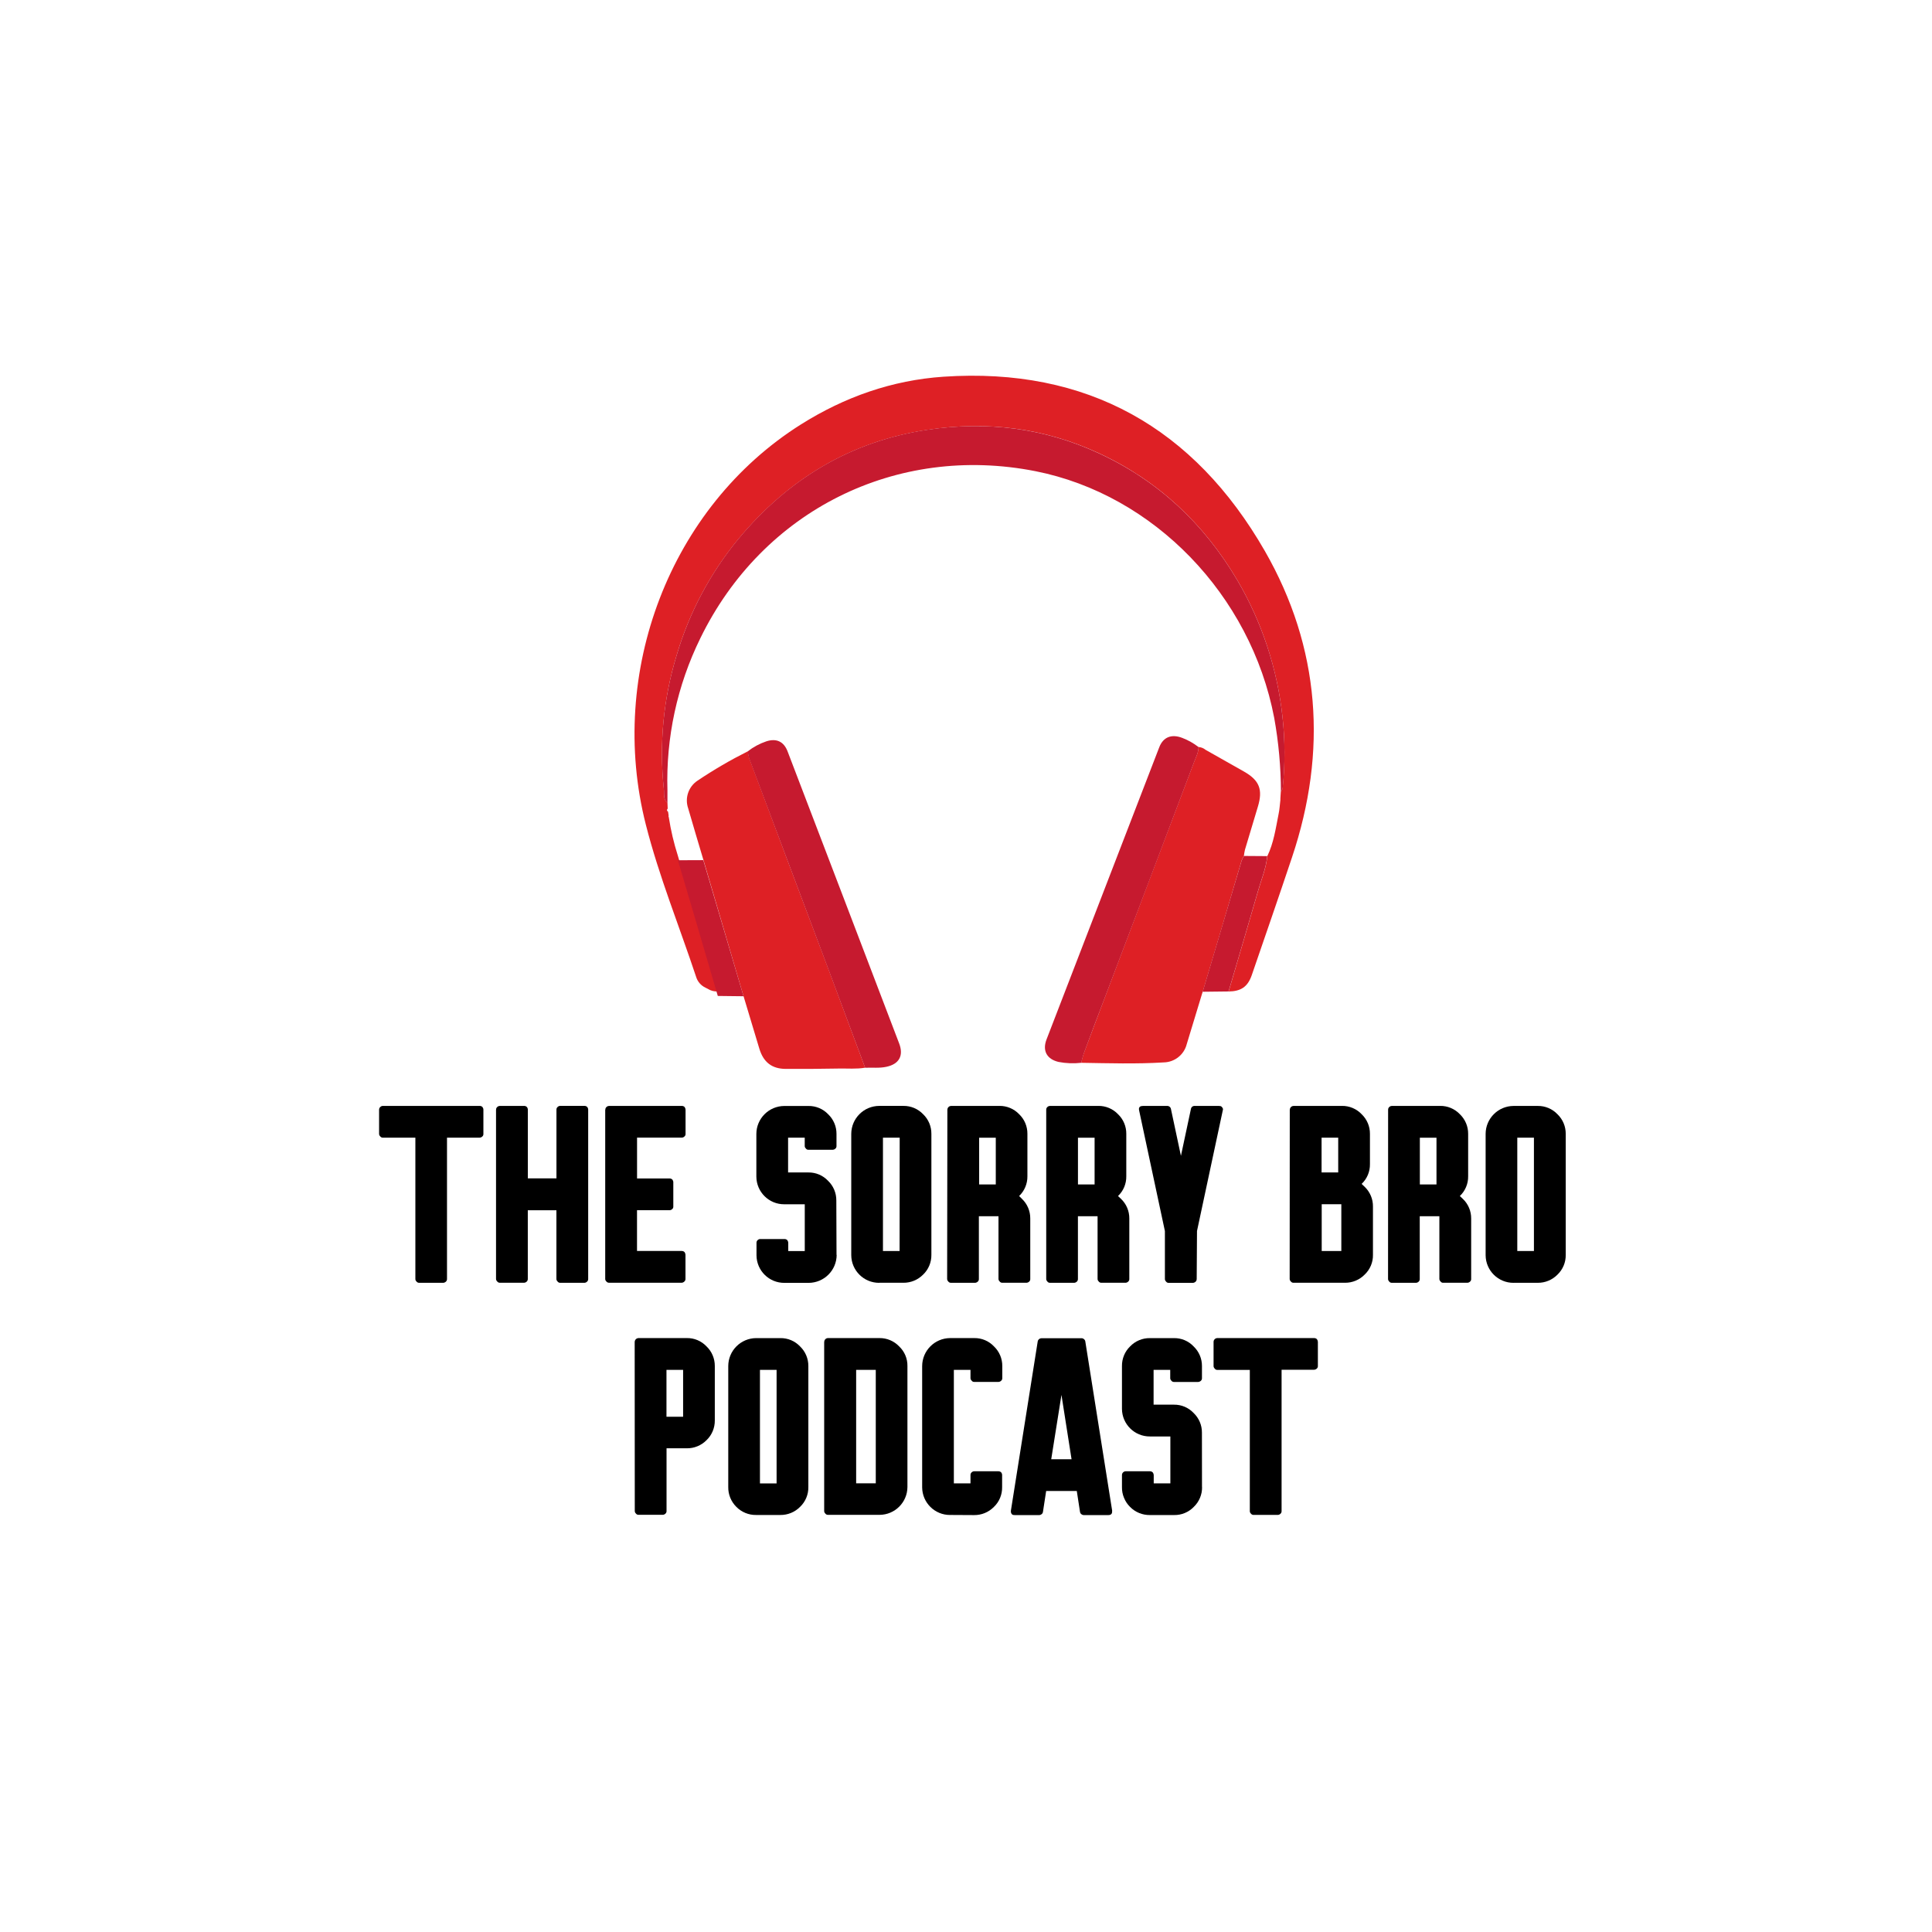 <?xml version="1.0" encoding="UTF-8"?>
<svg id="Layer_1" data-name="Layer 1" xmlns="http://www.w3.org/2000/svg" viewBox="0 0 576 576">
  <defs>
    <style>
      .cls-1, .cls-2, .cls-3 {
        stroke-width: 0px;
      }

      .cls-2 {
        fill: #c61a2f;
      }

      .cls-3 {
        fill: #de2025;
      }
    </style>
  </defs>
  <g id="Layer_1-2" data-name="Layer 1-2">
    <path class="cls-1" d="m123.84,339.18h-9.69c-.31.01-.61-.13-.79-.39-.21-.19-.33-.45-.34-.73v-7.21c0-.33.14-.65.4-.85.2-.18.46-.29.73-.29h28.85c.32-.01.63.11.85.34.17.23.27.5.27.79v7.21c.02.3-.1.6-.33.79-.21.2-.49.32-.79.33h-9.73v42.15c.01.3-.11.59-.34.79-.22.2-.5.33-.79.34h-7.18c-.31,0-.61-.14-.79-.4-.21-.18-.33-.45-.33-.73v-42.14Z"/>
    <path class="cls-1" d="m147.9,330.85c-.01-.33.13-.65.39-.85.2-.18.46-.28.73-.29h7.22c.32-.01.63.11.85.34.18.22.28.5.28.79v20.48h8.53v-20.48c-.02-.33.13-.65.39-.85.2-.18.46-.29.73-.29h7.21c.32-.01.63.11.85.34.18.22.28.5.28.79v50.49c.01.3-.11.59-.34.79-.21.21-.49.33-.79.34h-7.21c-.31.01-.61-.14-.79-.4-.21-.18-.33-.45-.34-.73v-20.5h-8.53v20.48c.01.3-.11.59-.33.79-.21.21-.5.33-.79.34h-7.22c-.31.01-.61-.14-.79-.4-.21-.18-.33-.45-.34-.73v-50.44Z"/>
    <path class="cls-1" d="m180.47,330.85c-.01-.33.13-.65.39-.85.2-.18.46-.28.73-.29h21.67c.32,0,.63.11.85.34.17.23.27.5.28.79v7.21c.02.31-.11.6-.35.79-.21.21-.49.32-.79.33h-13.32v12.17h9.69c.32,0,.63.12.85.35.17.23.27.5.27.79v7.21c.02.3-.1.6-.33.79-.21.2-.49.32-.79.33h-9.7v12.15h13.32c.32,0,.63.11.85.34.17.23.27.5.28.79v7.2c.01.3-.12.59-.35.79-.21.21-.49.34-.79.35h-21.67c-.31,0-.61-.15-.79-.4-.21-.19-.33-.45-.33-.73v-50.44Z"/>
    <path class="cls-1" d="m249.44,374.13c-.02,4.6-3.75,8.32-8.35,8.34h-7.21c-4.57.04-8.3-3.63-8.34-8.2,0,0,0,0,0,0v-3.74c-.01-.33.13-.65.39-.85.2-.18.46-.28.73-.28h7.21c.32-.01.63.11.85.33.18.23.28.5.29.79v2.46h4.92v-13.94h-6.09c-4.57.03-8.3-3.65-8.34-8.22,0-.04,0-.08,0-.12v-12.63c.01-4.6,3.74-8.32,8.34-8.34h7.21c2.21-.03,4.34.87,5.86,2.47,1.6,1.53,2.5,3.65,2.48,5.86v3.61c.02.3-.11.6-.34.79-.22.2-.49.31-.79.33h-7.22c-.32.02-.62-.13-.79-.4-.21-.18-.33-.45-.33-.73v-2.48h-4.96v10.37h6.05c2.22-.03,4.34.87,5.86,2.48,1.6,1.53,2.49,3.65,2.47,5.86l.06,16.23Z"/>
    <path class="cls-1" d="m262.13,382.46c-4.59.02-8.32-3.68-8.34-8.27,0-.02,0-.05,0-.07v-36.07c.02-4.6,3.74-8.32,8.34-8.34h7.21c2.22-.03,4.34.87,5.87,2.47,1.6,1.53,2.49,3.65,2.47,5.86v36.07c.03,2.23-.86,4.37-2.47,5.9-1.55,1.57-3.67,2.45-5.87,2.43h-7.21Zm6.09-43.28h-4.98v33.79h4.96l.03-33.79Z"/>
    <path class="cls-1" d="m282.45,330.85c0-.33.14-.64.39-.85.2-.18.46-.28.73-.29h14.4c2.22-.03,4.34.87,5.87,2.47,1.6,1.53,2.49,3.65,2.47,5.86v12.63c.03,2.23-.86,4.37-2.47,5.91l.85.85c1.6,1.53,2.49,3.64,2.47,5.85v18.03c.02.3-.1.6-.33.79-.21.2-.49.32-.79.34h-7.22c-.31.01-.61-.14-.79-.4-.21-.19-.33-.45-.34-.73v-18.7h-5.85v18.71c.01.3-.11.59-.34.79-.22.2-.5.33-.79.34h-7.21c-.32,0-.61-.14-.79-.4-.2-.19-.32-.45-.33-.73l.07-50.49Zm14.43,22.28v-13.94h-4.96v13.94h4.96Z"/>
    <path class="cls-1" d="m311.92,330.85c-.01-.33.13-.65.39-.85.2-.18.46-.28.73-.29h14.42c2.21-.03,4.34.87,5.86,2.47,1.6,1.53,2.49,3.65,2.47,5.86v12.63c.04,2.23-.85,4.38-2.47,5.91l.9.85c1.6,1.53,2.49,3.64,2.47,5.85v18.03c.02.3-.11.6-.34.79-.21.2-.49.33-.79.34h-7.21c-.32.01-.62-.14-.79-.4-.21-.19-.33-.45-.33-.73v-18.7h-5.86v18.71c.01.3-.11.59-.33.79-.22.2-.5.33-.79.34h-7.21c-.32.01-.62-.14-.79-.4-.2-.19-.32-.45-.33-.73v-50.49Zm14.42,22.28v-13.94h-4.96v13.94h4.96Z"/>
    <path class="cls-1" d="m356.77,381.34c.01.3-.11.59-.34.79-.21.2-.49.32-.79.34h-7.21c-.32.01-.62-.14-.79-.4-.21-.19-.33-.45-.34-.73v-14.32l-7.68-35.94c-.04-.13-.06-.27-.06-.4,0-.64.39-.96,1.19-.96h7.21c.54-.04,1.02.33,1.13.85l2.99,14.03,2.99-14.03c.11-.54.61-.91,1.16-.85h7.21l.5.06c.19.07.35.21.45.39.23.24.29.6.16.9l-7.68,35.94-.09,14.32Z"/>
    <path class="cls-1" d="m384.55,330.85c0-.33.14-.65.39-.85.2-.18.46-.28.73-.29h14.43c2.21-.03,4.33.87,5.85,2.47,1.6,1.53,2.5,3.65,2.48,5.86v9.02c.04,2.23-.86,4.38-2.48,5.91l.9.85c1.6,1.53,2.5,3.65,2.48,5.86v14.43c.04,2.23-.86,4.37-2.48,5.9-1.54,1.57-3.66,2.45-5.86,2.43h-15.36c-.31.01-.61-.14-.79-.4-.21-.18-.33-.45-.34-.73l.03-50.48Zm14.42,18.7v-10.37h-4.96v10.37h4.96Zm.93,23.42v-13.95h-5.85v13.95h5.85Z"/>
    <path class="cls-1" d="m413.85,330.85c-.01-.33.13-.65.39-.85.2-.18.46-.28.73-.29h14.4c2.21-.03,4.34.87,5.86,2.47,1.6,1.53,2.5,3.65,2.48,5.86v12.63c.04,2.23-.86,4.38-2.48,5.91l.9.85c1.6,1.52,2.5,3.64,2.48,5.85v18.03c.02.3-.11.6-.34.79-.21.2-.49.33-.79.34h-7.21c-.32.02-.62-.13-.79-.4-.21-.18-.34-.45-.35-.73v-18.7h-5.85v18.71c.01.3-.11.59-.33.79-.21.21-.5.33-.79.34h-7.21c-.32.01-.62-.14-.79-.4-.2-.19-.32-.45-.33-.73l.02-50.49Zm14.42,22.28v-13.94h-4.96v13.94h4.96Z"/>
    <path class="cls-1" d="m451.26,382.46c-4.58.03-8.31-3.66-8.34-8.23,0-.03,0-.07,0-.1v-36.07c.01-4.6,3.74-8.32,8.34-8.34h7.21c2.21-.03,4.34.87,5.86,2.47,1.6,1.53,2.49,3.65,2.47,5.86v36.07c.04,2.23-.86,4.37-2.47,5.9-1.54,1.57-3.66,2.45-5.86,2.43h-7.21Zm6.05-43.28h-4.95v33.79h4.96v-33.79Z"/>
    <path class="cls-1" d="m189.23,400.06c.02-.62.52-1.11,1.13-1.13h14.41c2.22-.04,4.35.87,5.87,2.48,1.59,1.52,2.48,3.63,2.47,5.84v16.21c.03,2.23-.86,4.37-2.47,5.91-1.55,1.57-3.67,2.45-5.87,2.42h-6.05v18.7c.02.3-.11.59-.34.79-.21.21-.49.33-.79.34h-7.24c-.3,0-.58-.13-.76-.38-.21-.19-.33-.45-.34-.73l-.03-50.47Zm14.43,8.34h-4.96v13.98h4.96v-13.98Z"/>
    <path class="cls-1" d="m225.44,451.67c-2.22.04-4.36-.84-5.91-2.42-1.57-1.56-2.45-3.7-2.41-5.91v-36.05c0-4.6,3.73-8.33,8.33-8.35h7.22c2.22-.03,4.34.87,5.86,2.48,1.6,1.53,2.49,3.65,2.47,5.86v36.06c.04,2.23-.86,4.38-2.47,5.91-1.55,1.57-3.66,2.44-5.86,2.42h-7.22Zm6.09-43.27h-4.96v33.86h4.96v-33.86Z"/>
    <path class="cls-1" d="m245.74,400.06c0-.33.14-.64.39-.85.2-.18.46-.28.73-.28h15.36c2.21-.02,4.33.88,5.85,2.48,1.61,1.52,2.51,3.64,2.47,5.85v36.07c-.03,4.58-3.74,8.29-8.33,8.3h-15.36c-.31.01-.61-.13-.79-.39-.21-.19-.33-.45-.34-.73v-50.45Zm15.36,8.34h-5.85v33.83h5.85v-33.83Z"/>
    <path class="cls-1" d="m283.27,451.67c-4.57.03-8.3-3.65-8.34-8.22,0-.04,0-.08,0-.12v-36.05c.02-4.6,3.74-8.32,8.34-8.35h7.21c2.22-.03,4.34.87,5.86,2.48,1.6,1.53,2.5,3.65,2.48,5.86v3.6c.01.3-.12.6-.35.79-.21.2-.49.33-.79.34h-7.21c-.32.02-.62-.13-.79-.4-.21-.18-.34-.45-.34-.73v-2.47h-4.96v33.85h4.96v-2.48c-.01-.33.13-.65.39-.85.2-.18.46-.28.73-.28h7.18c.32-.01.63.11.85.33.18.23.28.51.28.79v3.61c.04,2.23-.85,4.38-2.47,5.91-1.55,1.57-3.66,2.44-5.86,2.42l-7.19-.04Z"/>
    <path class="cls-1" d="m331.56,450.41v.28c0,.67-.38,1.01-1.13,1.01h-7.32c-.27,0-.53-.1-.73-.27-.21-.17-.35-.41-.39-.67l-.96-6.25h-9.13l-.96,6.25c-.04.27-.18.51-.39.67-.21.17-.46.27-.73.27h-7.33l-.5-.05c-.19-.07-.36-.22-.45-.4-.11-.18-.17-.4-.16-.61v-.22l8-50.49c.04-.26.18-.5.39-.67.2-.18.46-.28.73-.29h11.95c.27,0,.53.11.73.29.21.16.35.4.39.67l8.01,50.49Zm-15.1-34.54l-3.05,19.18h6.06l-3.01-19.18Z"/>
    <path class="cls-1" d="m358.38,443.37c.03,2.23-.87,4.37-2.48,5.9-1.53,1.58-3.65,2.46-5.85,2.42h-7.22c-2.22.03-4.36-.84-5.91-2.42-.78-.76-1.39-1.68-1.8-2.69-.43-1.01-.64-2.11-.62-3.21v-3.6c0-.33.14-.65.39-.85.2-.18.46-.28.73-.28h7.21c.32,0,.63.11.85.34.18.23.28.5.29.79v2.48h4.96v-13.99h-6.09c-4.58.03-8.31-3.66-8.34-8.23,0-.03,0-.07,0-.1v-12.65c-.03-2.2.84-4.33,2.42-5.86,1.54-1.61,3.68-2.51,5.91-2.48h7.19c2.21-.03,4.34.87,5.85,2.48,1.6,1.53,2.5,3.65,2.48,5.86v3.6c.02.3-.11.6-.34.79-.21.2-.49.32-.79.34h-7.21c-.32.01-.62-.14-.79-.4-.21-.19-.33-.45-.33-.73v-2.47h-4.96v10.37h6.08c2.21-.03,4.34.87,5.85,2.48,1.6,1.53,2.5,3.64,2.48,5.85l.02,16.26Z"/>
    <path class="cls-1" d="m372.64,408.42h-9.69c-.31.02-.62-.13-.79-.39-.21-.19-.34-.45-.35-.73v-7.24c0-.33.14-.64.4-.85.2-.18.46-.28.73-.28h28.84c.32-.01.63.11.85.34.17.23.27.5.28.79v7.19c.02.3-.11.6-.34.79-.22.2-.5.32-.79.33h-9.69v42.15c.01.3-.11.59-.34.79-.21.21-.49.33-.79.34h-7.22c-.31,0-.61-.14-.79-.39-.21-.19-.33-.45-.33-.73v-42.09Z"/>
    <path class="cls-3" d="m199.17,241.99l.18,1.25s-.06.09-.05.14c.03.1.06.2.1.3.6,3.88,1.5,7.7,2.69,11.43,1.77,5.99,3.54,11.98,5.32,17.98l6.58,22.48c-1.04.08-2.08-.19-2.95-.75l-.67-.34c-1.37-.63-2.41-1.82-2.84-3.27-5.01-15.09-11.04-29.87-14.98-45.35-11.54-45.31,7.13-94.68,46.25-119.33,12.99-8.17,27.14-13.18,42.5-14.22,42.83-2.88,74.71,15.29,95.79,51.95,16.56,28.87,18.69,59.73,8.12,91.3-3.93,11.76-7.99,23.47-12.02,35.19-1.2,3.46-3.23,4.8-6.89,4.85,2.92-9.95,5.87-19.89,8.75-29.87,1-3.47,2.43-6.83,2.78-10.47,1.92-3.97,2.51-8.29,3.36-12.54.29-1.34.37-2.79.54-4.19v-.44c.04-.67.09-1.39.13-2.09.37-.35.57-.84.57-1.35.71-6.93.69-13.92-.06-20.85-1.55-14.4-6.13-28.3-13.46-40.8-9.95-16.86-23.58-29.71-41.45-37.96-16.21-7.46-33.21-9.56-50.76-6.92-23.04,3.41-41.7,14.72-56.5,32.51-8.44,10.22-14.73,22.04-18.47,34.75-3.94,12.88-5.23,26.42-3.81,39.82.15,1.38-.26,3.05,1.08,4.18l.07,1.71c-.23.18-.28.51-.1.74,0,0,0,0,0,0,.06.07.14.13.22.16Z"/>
    <path class="cls-3" d="m358.56,295.67c-1.58,5.21-3.15,10.43-4.75,15.63-.79,3.14-3.59,5.37-6.83,5.44-8.21.51-16.43.25-24.64.12.21-.97.47-1.92.79-2.86,2.08-5.6,4.2-11.16,6.31-16.74,8.86-23.35,17.71-46.72,26.56-70.09.55-1.44,1.34-2.83,1.31-4.46.78.05,1.53.35,2.13.85l11.47,6.49c4.58,2.62,5.65,5.35,4.1,10.48-1.29,4.27-2.57,8.53-3.84,12.8-.14.61-.25,1.23-.32,1.85-.26.43-.48.88-.67,1.35-3.84,13.06-7.71,26.1-11.6,39.14Z"/>
    <path class="cls-3" d="m257.92,318.32c-2.6.45-5.23.2-7.85.25-5.24.09-10.49.14-15.74.11-4.22,0-6.72-2.01-7.94-6.02-1.57-5.21-3.14-10.43-4.71-15.65-3.98-13.53-7.96-27.05-11.95-40.57-1.53-5.12-3.07-10.29-4.57-15.47-1.05-3.06.1-6.44,2.8-8.23,4.81-3.23,9.82-6.15,15-8.75.08.7.22,1.39.42,2.07,7.97,21.32,15.97,42.62,23.99,63.9,3.53,9.45,7.04,18.9,10.55,28.34Z"/>
    <path class="cls-2" d="m198.99,239.41c-1.35-1.13-.92-2.8-1.08-4.18-1.43-13.4-.13-26.95,3.81-39.83,3.74-12.73,10.03-24.56,18.47-34.79,14.8-17.8,33.47-29.1,56.5-32.51,17.55-2.6,34.56-.51,50.78,6.98,17.87,8.24,31.5,21.09,41.45,37.96,7.32,12.49,11.91,26.39,13.45,40.79.76,6.93.78,13.92.08,20.85,0,.51-.2.99-.56,1.34-.02-7.37-.69-14.73-2-21.99-7.01-36.69-35.92-66.56-71.17-73.55-41.48-8.2-81.34,11.67-99.93,49.81-6.91,14.08-10.27,29.63-9.8,45.3v3.81Z"/>
    <path class="cls-2" d="m257.92,318.32c-3.52-9.41-7.04-18.84-10.56-28.3-8-21.32-16.01-42.63-24.03-63.94-.19-.68-.33-1.37-.41-2.07,1.68-1.31,3.57-2.32,5.58-3,3.01-.96,5.19.09,6.3,2.99,11.11,29.01,22.2,58.05,33.28,87.11,1.38,3.6,0,6.13-3.81,6.94-2.09.46-4.22.19-6.35.29Z"/>
    <path class="cls-2" d="m357.33,222.71c0,1.63-.76,3.02-1.31,4.46-8.83,23.38-17.68,46.74-26.56,70.09-2.12,5.58-4.27,11.14-6.31,16.74-.31.94-.57,1.89-.79,2.86-2.26.25-4.54.17-6.78-.26-3.52-.85-4.86-3.37-3.56-6.73,11.21-29.01,22.41-58.04,33.6-87.09,1.16-3.02,3.65-4.04,6.9-2.77,1.72.66,3.33,1.57,4.79,2.7Z"/>
    <path class="cls-2" d="m209.68,256.45c3.98,13.53,7.98,27.05,12,40.57l-7.68-.09c-2.2-7.49-4.39-14.98-6.58-22.48-1.76-5.99-3.54-11.98-5.32-17.98l7.58-.03Z"/>
    <path class="cls-2" d="m358.56,295.67c3.87-13.04,7.75-26.09,11.63-39.13.19-.47.41-.92.67-1.35l6.95.05c-.35,3.65-1.79,7.01-2.78,10.48-2.87,9.97-5.82,19.91-8.75,29.87l-7.72.09Z"/>
    <path class="cls-3" d="m199.17,243.33c-.27-.12-.39-.43-.27-.7,0,0,0,0,0,0,.04-.08.09-.14.15-.2.21.25.25.6.12.9Z"/>
    <path class="cls-3" d="m199.41,245.01c-.04-.09-.08-.19-.1-.29.01-.05.03-.1.05-.15l.05.44Z"/>
    <path class="cls-3" d="m210.36,295.84l.67.34-.67-.34Z"/>
  </g>
</svg>